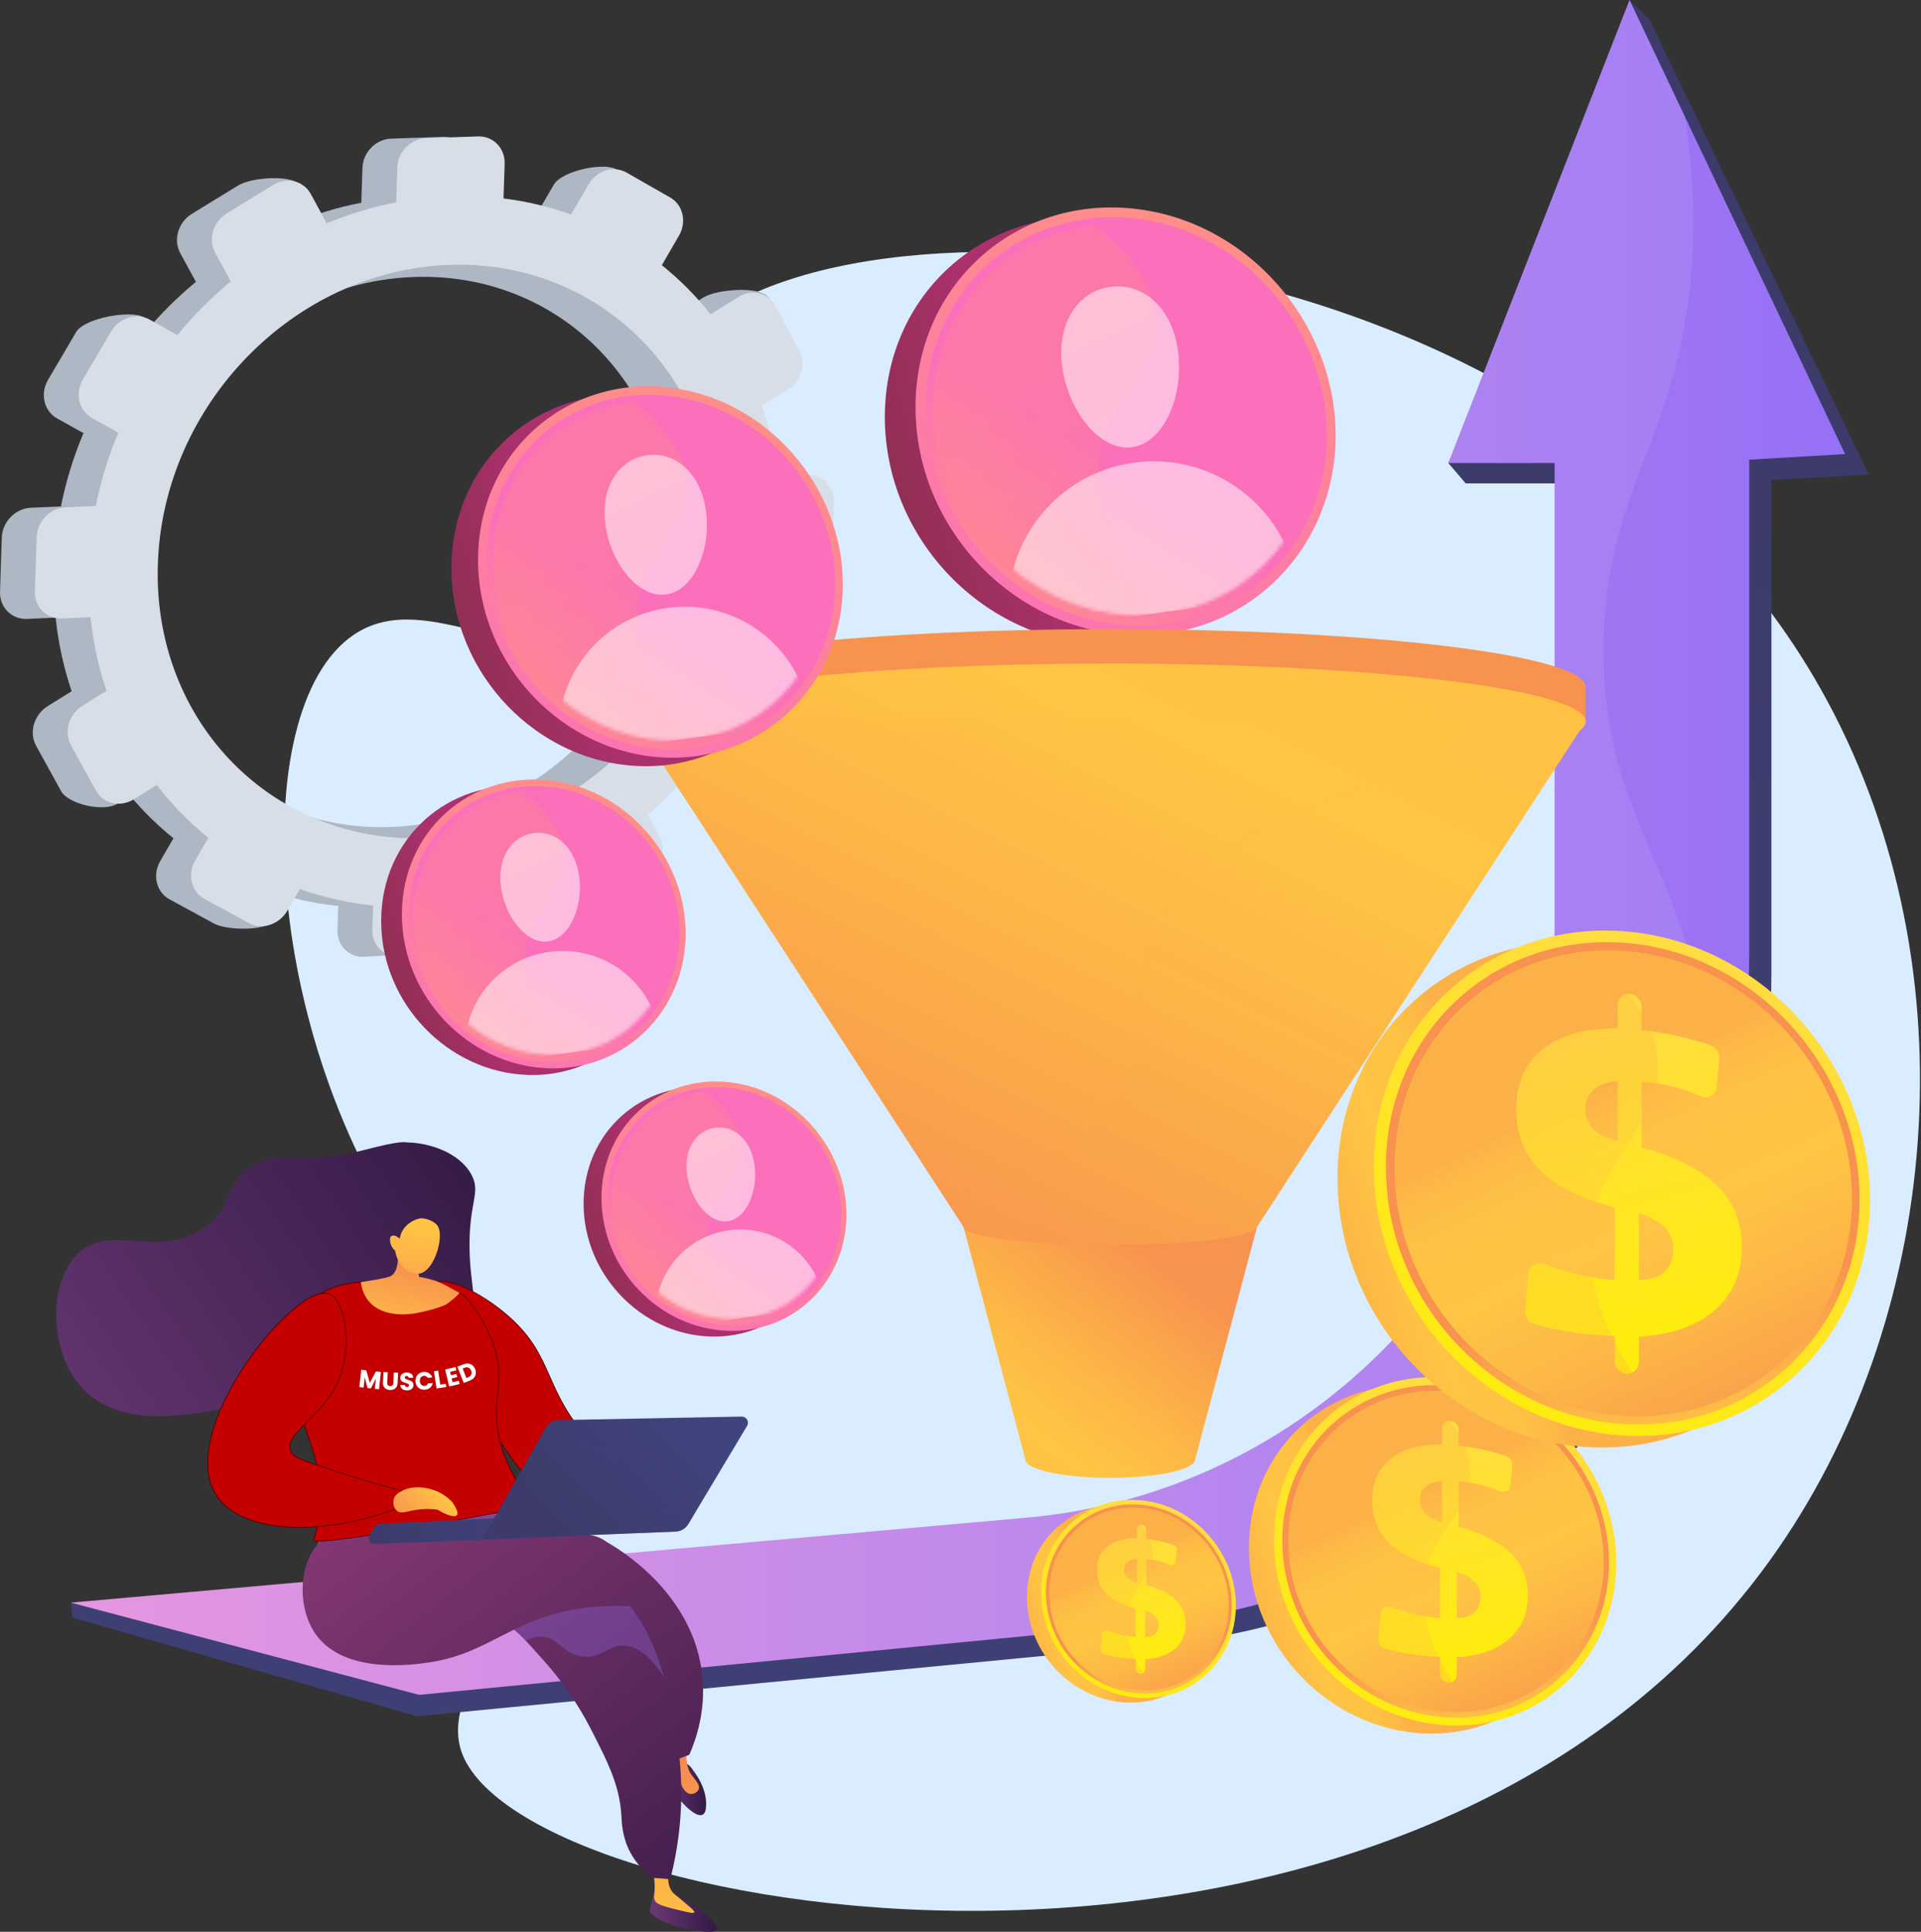 <svg width="547" height="550" viewBox="0 0 547 550" fill="none" xmlns="http://www.w3.org/2000/svg">
<rect x="0" y="0" width="547" height="550" fill="#333333" stroke="none"/>
<g clip-path="url(#clip0_2200_719)">
<path d="M192.896 100.103C177.253 122.908 195.595 159.879 172.383 177.029C149.787 193.724 122.029 166.359 100.734 180.73C69.144 202.048 74.913 299.597 121.099 360.206C134.989 378.433 146.595 385.525 151.735 406.139C162.772 450.403 123.981 476.733 131.363 498.626C147.984 547.918 403.605 589.281 506.171 441.14C554.073 371.951 561.241 272.043 518.441 196.162C441.103 59.046 227.998 48.935 192.896 100.103Z" fill="#DAECFF"/>
<path d="M0.508 153.068L0.005 168.431C-0.143 172.939 3.337 176.425 7.774 176.22L15.838 175.846C16.581 182.978 18.109 190.006 20.395 196.803L13.583 201.048C9.671 203.485 8.192 208.535 10.281 212.326L17.396 225.232C19.481 229.015 29.551 231.264 33.452 228.821L34.682 223.618C38.977 229.197 43.916 234.25 49.395 238.672L45.667 245.076C43.338 249.079 44.482 253.978 48.221 256.017L60.95 262.955C64.677 264.987 76.781 265.303 79.1 261.306L75.467 253.244C82.208 255.626 89.207 257.205 96.318 257.947L96.095 264.754C95.948 269.22 99.365 272.643 103.723 272.401L118.553 271.576C122.895 271.335 126.531 267.53 126.678 263.076L126.9 256.289C134.141 254.743 141.193 252.417 147.933 249.352L151.066 255.101C153.098 258.832 165.579 260.751 169.385 258.327L174.595 249.215C178.39 246.798 179.826 241.823 177.804 238.098L174.565 232.134C180.214 227.191 185.358 221.698 189.918 215.736L195.935 219.083C199.57 221.105 210.337 222.139 212.601 218.2L214.321 202.2C216.581 198.269 215.475 193.44 211.85 191.411L205.526 187.871C208.148 181.058 210.076 173.998 211.279 166.798L219.045 166.438C223.308 166.241 226.879 162.504 227.023 158.09L227.516 143.048C227.661 138.634 224.325 135.207 220.062 135.392L211.84 135.749C210.933 128.913 209.297 122.194 206.961 115.705L214.486 110.993C218.254 108.631 219.68 103.689 217.673 99.949L219.105 85.001C217.093 81.254 204.119 82.314 200.34 84.668L192.422 89.603C188.319 84.448 183.659 79.762 178.527 75.631L183.404 67.225C185.677 63.309 184.564 58.447 180.917 56.365L175.492 48.209C171.833 46.121 159.987 48.65 157.704 52.574L152.691 61.187C146.461 58.97 140.007 57.441 133.444 56.627L133.767 46.767C133.913 42.313 130.516 38.823 126.177 38.971L111.358 39.476C107.003 39.624 103.351 43.364 103.205 47.831L102.881 57.719C96.103 59.041 89.478 61.047 83.107 63.708L86.052 53.275C83.988 49.475 71.71 50.419 67.838 52.792L54.617 60.894C50.733 63.274 49.263 68.292 51.337 72.097L55.782 80.252C50.231 84.846 45.133 89.961 40.558 95.527L40.893 90.301C37.141 88.201 24.02 90.557 21.68 94.538L13.697 108.122C11.352 112.111 12.504 117.043 16.268 119.137L23.767 123.308C20.934 130.036 18.783 137.031 17.349 144.189L8.812 144.559C4.375 144.752 0.656 148.561 0.508 153.068ZM38.255 160.594C39.68 117.129 75.294 80.539 117.566 78.875C159.582 77.222 192.315 110.737 190.906 153.726C189.497 196.715 154.467 233.278 112.436 235.405C70.147 237.546 36.831 204.058 38.255 160.594Z" fill="#AEB7C4"/>
<path d="M10.438 152.938L9.934 168.301C9.786 172.808 13.266 176.295 17.703 176.089L25.768 175.716C26.51 182.848 28.038 189.876 30.324 196.672L23.513 200.917C19.601 203.355 18.122 208.405 20.211 212.195L27.326 225.101C29.411 228.885 34.266 229.968 38.167 227.524L44.612 223.487C48.907 229.066 53.845 234.119 59.324 238.541L55.597 244.945C53.267 248.949 54.412 253.848 58.151 255.887L70.879 262.825C74.607 264.856 79.508 263.262 81.826 259.266L85.397 253.113C92.138 255.496 99.136 257.075 106.248 257.817L106.024 264.624C105.878 269.09 109.295 272.513 113.653 272.271L128.482 271.446C132.825 271.204 136.461 267.399 136.607 262.945L136.83 256.159C144.07 254.613 151.123 252.287 157.862 249.221L160.995 254.971C163.028 258.701 167.763 259.758 171.569 257.334L184.525 249.085C188.32 246.668 189.756 241.693 187.733 237.968L184.494 232.003C190.144 227.061 195.287 221.567 199.848 215.605L205.864 218.952C209.5 220.974 214.28 219.419 216.543 215.481L224.251 202.069C226.51 198.138 225.404 193.309 221.78 191.281L215.456 187.741C218.078 180.928 220.005 173.867 221.209 166.667L228.974 166.308C233.237 166.11 236.808 162.373 236.953 157.96L237.446 142.917C237.591 138.504 234.255 135.076 229.992 135.261L221.77 135.618C220.862 128.782 219.227 122.063 216.89 115.575L224.416 110.862C228.184 108.501 229.61 103.559 227.602 99.819L220.752 87.06C218.741 83.314 214.049 82.183 210.27 84.538L202.351 89.473C198.248 84.318 193.588 79.632 188.457 75.5L193.334 67.095C195.607 63.178 194.494 58.316 190.846 56.234L178.394 49.123C174.735 47.035 169.917 48.52 167.633 52.444L162.621 61.057C156.39 58.84 149.936 57.311 143.374 56.497L143.697 46.636C143.843 42.182 140.446 38.693 136.106 38.84L121.287 39.345C116.932 39.494 113.281 43.234 113.134 47.7L112.81 57.589C106.033 58.91 99.408 60.916 93.037 63.577L88.513 55.247C86.45 51.447 81.64 50.289 77.767 52.661L64.547 60.764C60.662 63.144 59.193 68.161 61.267 71.966L65.712 80.122C60.161 84.715 55.063 89.83 50.488 95.396L42.642 91.004C38.889 88.904 33.949 90.426 31.61 94.408L23.626 107.991C21.282 111.98 22.434 116.912 26.198 119.007L33.697 123.178C30.863 129.905 28.713 136.901 27.278 144.058L18.741 144.429C14.304 144.621 10.585 148.431 10.438 152.938ZM44.947 160.609C46.432 115.3 83.556 77.158 127.622 75.424C171.421 73.7 205.542 108.638 204.073 153.45C202.605 198.262 166.089 236.376 122.274 238.594C78.192 240.826 43.462 205.917 44.947 160.609V160.609Z" fill="#D8DEE8"/>
<path d="M469.779 5.808L464.007 0L456.913 36.252L412.404 131.823L417.354 137.631L448.108 137.617V271.142C448.108 358.576 380.826 431.287 293.653 438.058L20.195 456.287L20.641 460.559L118.76 488.635L329.165 468.36C428.298 459.785 504.404 376.812 504.404 277.31V136.686L532.134 135.085L469.779 5.808Z" fill="url(#paint0_linear_2200_719)"/>
<path d="M464.007 0L412.404 131.823L442.676 131.81V265.334C442.676 352.769 376.449 425.48 290.644 432.251L20.195 456.287L119.332 482.542L325.599 462.552C423.177 453.978 498.089 371.005 498.089 271.502V130.878L525.384 129.278L464.007 0Z" fill="url(#paint1_linear_2200_719)"/>
<g style="mix-blend-mode:soft-light" opacity="0.3">
<g style="mix-blend-mode:soft-light" opacity="0.3">
<path d="M482.767 278.83C474.749 243.001 455.813 226.244 456.613 182.809C457.241 148.753 469.359 133.151 476.691 105.842C481.655 87.358 484.45 63.407 479.726 33.108L464.007 0L412.404 131.823L442.676 131.81V265.334C442.676 352.769 376.449 425.48 290.644 432.25L20.195 456.287L119.332 482.542L325.599 462.552C395.809 456.383 454.282 411.694 481.56 350.046C486.845 327.065 488.097 302.651 482.767 278.83Z" fill="#F4F7FA"/>
</g>
</g>
<path d="M133.604 372.871C136.271 371.141 133.841 366.109 133.697 355.301C133.521 342.057 137.038 339.589 134.213 334.393C130.758 328.039 122.062 325.409 116.3 325.285C115.029 325.258 114.732 324.564 104.085 327.321C84.905 332.289 80.103 326.964 71.513 332.283C63.215 337.422 66.849 343.051 58.79 349.078C45.727 358.847 31.991 348.285 22.655 356.457C13.825 364.187 13.622 383.88 22.91 394.628C33.439 406.811 52.426 403.151 65.151 400.735C67.829 400.227 81.353 397.387 95.433 386.994C101.713 382.352 107.284 376.824 111.974 370.58C112.772 369.682 114.019 368.593 115.664 368.418C117.638 368.207 119.225 369.415 119.99 369.944C124.004 372.724 130.983 374.57 133.604 372.871Z" fill="url(#paint2_linear_2200_719)"/>
<path d="M122.884 365.612C126.314 362.487 138.556 368.51 146.668 376.504C156.199 385.896 155.467 393.511 163.784 405.179C167.919 410.98 175.008 418.789 187.569 425.629C186.68 427.852 185.79 430.074 184.901 432.297C178.828 432.663 166.905 432.448 155.782 425.185C148.055 420.139 144.079 413.454 136.443 400.289C128.78 387.076 118.596 369.519 122.884 365.612Z" fill="#C40000"/>
<path d="M181.506 432.498C174.149 432.498 164.584 431.05 155.728 425.267C147.824 420.106 143.751 413.084 136.358 400.338C132.468 393.632 128.061 386.033 125.092 379.5C121.624 371.871 120.88 367.305 122.817 365.539C126.417 362.259 138.978 368.789 146.737 376.434C152.149 381.767 154.303 386.627 156.585 391.773C158.393 395.853 160.263 400.071 163.864 405.122C169.651 413.241 177.642 420.111 187.615 425.542L187.692 425.584L184.969 432.392L184.907 432.396C183.84 432.46 182.701 432.498 181.506 432.498ZM122.95 365.685C118.721 369.538 129.012 387.281 136.527 400.237C143.906 412.959 147.971 419.966 155.835 425.102C166.059 431.778 177.235 432.653 184.833 432.203L187.445 425.673C177.481 420.234 169.494 413.359 163.704 405.236C160.092 400.169 158.217 395.941 156.405 391.853C154.131 386.725 151.984 381.881 146.599 376.574C138.127 368.227 126.192 362.732 122.95 365.685Z" fill="#470000"/>
<path d="M200.2 544.247L190.644 538.505H186.331C186.331 538.505 184.862 543.974 185.029 544.247C186.95 547.395 195.897 549.791 201.48 549.989C202.406 550.022 203.7 550.027 204.034 549.355C204.6 548.217 202.072 545.83 200.2 544.247Z" fill="url(#paint3_linear_2200_719)"/>
<path d="M190.474 532.239C189.86 535.794 190.637 537.647 191.474 538.685C192.064 539.416 192.587 539.624 196.086 542.648C197.243 543.648 197.832 544.184 197.698 544.464C197.545 544.785 196.524 544.611 194.319 544.081C189.514 542.926 187.1 542.324 186.51 541.168C185.977 540.121 186.448 539.649 186.417 536.796C186.399 535.324 186.163 533.862 185.715 532.46C187.301 532.386 188.888 532.312 190.474 532.239Z" fill="url(#paint4_linear_2200_719)"/>
<path d="M197.383 504.067C197.383 504.067 201.7 509.219 200.998 514.866C200.295 520.513 192.734 512.257 191.68 509.467C190.626 506.676 189.395 502.701 189.395 502.701C189.395 502.701 194.697 499.402 197.383 504.067Z" fill="url(#paint5_linear_2200_719)"/>
<path d="M195.738 496.007C195.738 496.007 194.567 502.008 196.801 505.176C197.913 506.754 199.414 508.092 198.973 509.376C198.677 510.237 197.554 510.855 196.603 510.757C194.782 510.57 193.772 507.778 193.06 505.809C192.008 502.9 191.422 496.676 191.422 496.676L195.738 496.007Z" fill="url(#paint6_linear_2200_719)"/>
<path d="M192.297 501.066C193.625 500.582 194.953 500.099 196.281 499.615C198.352 494.884 200.88 487.113 200.036 477.668C197.864 453.378 175.399 440.507 172.903 439.129C166.782 442.2 160.582 446.533 160.358 451.994C160.076 458.85 169.416 462.475 178.196 472.5C183.466 478.518 189.097 487.484 192.297 501.066Z" fill="url(#paint7_linear_2200_719)"/>
<path d="M190.863 535.017C195.25 517.88 194.129 503.896 192.864 495.84C190.951 483.664 187.06 458.896 170.524 449.66C166.913 447.643 161.751 445.837 155.459 440.23C151.253 436.461 147.672 432.047 144.85 427.154C122.735 420.667 102.337 423.296 93.336 435.156C92.296 436.527 89.692 439.499 89.188 443.883C88.052 453.773 97.769 465.679 108.673 468.166C122.532 471.326 130.571 457.096 142.85 461.83C146.284 463.155 149.196 466.436 155.02 473C160.186 478.804 164.604 485.233 168.169 492.137C172.86 501.318 176.418 508.095 176.937 516.877C177.058 518.923 177.13 523.057 179.527 527.515C181.055 530.303 183.166 532.729 185.715 534.629C187.431 534.759 189.147 534.888 190.863 535.017Z" fill="url(#paint8_linear_2200_719)"/>
<path style="mix-blend-mode:multiply" opacity="0.3" d="M89.188 443.883C89.692 439.499 92.296 436.527 93.336 435.156C102.337 423.296 122.735 420.667 144.85 427.154C147.672 432.047 151.253 436.461 155.459 440.23C161.751 445.837 166.913 447.643 170.524 449.66C180.622 455.3 185.999 466.73 189.096 477.549C184.502 470.426 180.569 468.533 177.526 468.499C173.17 468.45 171.224 472.175 166.023 471.666C160.464 471.123 159.193 466.526 154.686 465.998C153.338 465.84 151.678 466.048 149.685 467.11C147.025 464.324 145.042 462.676 142.85 461.83C130.571 457.096 122.532 471.326 108.673 468.166C97.769 465.679 88.052 453.773 89.188 443.883Z" fill="url(#paint9_linear_2200_719)"/>
<path d="M179.408 457.325C175.738 457.13 172.058 457.214 168.4 457.575C146.334 459.755 140.251 470.67 122.014 473.334C117.7 473.964 98.491 476.769 90.171 465.665C84.199 457.693 85.102 443.956 91.635 438.553C94.4 436.266 97.138 436.33 114.845 436.49C121.514 436.55 128.182 436.572 134.851 436.657C163.078 437.017 168.476 435.062 173.612 439.731C176.008 441.908 179.512 446.587 179.408 457.325Z" fill="url(#paint10_linear_2200_719)"/>
<path d="M119.817 366.758C119.817 366.758 86.878 357.151 83.461 381.266C80.186 404.379 96.964 414.985 89.33 438.396C88.445 441.11 152.032 428.679 152.032 428.679C143.544 418.09 141.571 409.354 141.368 403.28C141.146 396.62 143.065 393.593 141.368 385.721C141.368 385.721 139.475 376.938 132.643 369.395C131.662 368.312 130.493 367.185 119.817 366.758Z" fill="#C40000"/>
<path d="M90.841 438.867C89.953 438.867 89.435 438.783 89.287 438.616C89.257 438.583 89.236 438.542 89.227 438.498C89.218 438.454 89.221 438.408 89.236 438.366C93.363 425.708 90.376 416.919 87.214 407.615C84.582 399.87 81.86 391.86 83.363 381.252C84.18 375.484 86.766 371.159 91.047 368.396C94.131 366.405 99.838 364.185 109.506 364.912C112.994 365.175 116.451 365.76 119.832 366.66C130.692 367.095 131.767 368.282 132.715 369.329C139.487 376.805 141.445 385.612 141.464 385.7C142.52 390.598 142.182 393.614 141.824 396.808C141.607 398.748 141.382 400.753 141.466 403.276C141.745 411.63 145.326 420.156 152.108 428.618L152.21 428.745L152.05 428.776C151.898 428.806 136.654 431.782 121.386 434.473C104.804 437.395 94.569 438.866 90.841 438.867ZM105.821 364.986C100.84 364.986 95.414 365.811 91.153 368.561C86.922 371.292 84.367 375.571 83.558 381.28C82.061 391.842 84.775 399.828 87.4 407.552C90.574 416.888 93.571 425.706 89.423 438.427C89.418 438.437 89.417 438.448 89.419 438.458C89.421 438.469 89.426 438.478 89.434 438.486C89.84 438.944 94.525 439.007 121.352 434.279C135.778 431.737 150.184 428.939 151.853 428.614C145.11 420.16 141.549 411.638 141.27 403.283C141.185 400.746 141.411 398.733 141.629 396.786C141.985 393.609 142.321 390.607 141.272 385.742C141.253 385.654 139.304 376.896 132.57 369.461C131.647 368.442 130.601 367.287 119.812 366.856L119.789 366.852C115.229 365.65 110.536 365.023 105.821 364.986H105.821Z" fill="#470000"/>
<path d="M112.661 352.306C112.963 353.715 114.499 361.28 111.404 363.227C110.733 363.649 109.444 363.89 106.865 364.373C105.177 364.69 103.761 364.884 102.762 365.003C102.906 366.272 103.333 368.336 104.797 370.215C108.901 375.479 117.129 374.117 118.303 373.903C122.441 373.15 126.514 371.871 127.498 371.089C128.995 369.899 130.173 369.006 130.869 368.099C129.268 367.325 126.034 365.284 123.864 364.616C122.377 364.159 120.865 363.788 119.335 363.506C119.108 362.044 118.88 360.583 118.652 359.122C116.655 356.85 114.658 354.578 112.661 352.306Z" fill="url(#paint11_linear_2200_719)"/>
<path d="M112.515 356.076C112.515 356.076 113.074 361.619 118.463 362.596C123.288 363.471 126.92 351.811 124.451 348.795C123.627 347.789 121.594 346.832 119.831 346.883C118.591 346.919 114.404 348.514 113.819 352.704C112.985 351.825 111.946 351.573 111.434 351.941C110.784 352.407 111.132 353.764 111.211 354.072C111.425 354.86 111.881 355.56 112.515 356.076V356.076Z" fill="url(#paint12_linear_2200_719)"/>
<path d="M158.743 431.387L108.329 433.84C107.987 433.857 107.654 433.956 107.359 434.129C107.064 434.302 106.816 434.545 106.635 434.835L105.24 437.074C105.083 437.327 104.997 437.617 104.992 437.914C104.988 438.212 105.064 438.505 105.213 438.762C105.363 439.019 105.579 439.231 105.84 439.374C106.1 439.518 106.395 439.587 106.692 439.576L160.093 437.542L158.743 431.387Z" fill="url(#paint13_linear_2200_719)"/>
<path d="M211.177 403.313L159.093 404.322C158.336 404.337 157.595 404.548 156.944 404.936C156.293 405.323 155.754 405.873 155.38 406.531L137.344 438.264L192.35 436.072C193.094 436.043 193.818 435.828 194.457 435.449C195.097 435.069 195.632 434.536 196.014 433.898L212.724 405.981C212.886 405.711 212.972 405.403 212.974 405.088C212.977 404.773 212.894 404.464 212.737 404.191C212.579 403.919 212.351 403.694 212.077 403.539C211.802 403.385 211.492 403.307 211.177 403.313Z" fill="url(#paint14_linear_2200_719)"/>
<path style="mix-blend-mode:multiply" opacity="0.3" d="M155.379 406.532C155.754 405.873 156.293 405.323 156.944 404.935C157.595 404.548 158.336 404.337 159.093 404.322L160.235 404.3C160.405 405.981 160.921 407.519 161.95 408.761C165.161 412.637 170.497 410.246 174.474 414.349C178.843 418.855 174.807 424.22 178.713 428.414C182.824 432.829 189.472 429.234 197.114 432.059L196.014 433.898C195.632 434.536 195.097 435.069 194.457 435.449C193.818 435.828 193.094 436.043 192.35 436.072L137.344 438.264L155.379 406.532Z" fill="url(#paint15_linear_2200_719)"/>
<path d="M112.437 429.702C113.093 427.97 113.749 426.237 114.405 424.504C107.153 422.515 97.123 419.578 86.835 415.902C85.224 415.326 83.31 414.613 82.683 412.917C80.924 408.161 92.107 403.233 96.455 392.848C100.475 383.244 98.262 369.915 93.596 368.34C83.886 365.064 49.452 407.926 61.75 425.994C68.702 436.208 90.135 437.834 112.437 429.702Z" fill="#C40000"/>
<path d="M85.341 434.97C83.972 434.97 82.635 434.922 81.33 434.826C72.035 434.138 65.053 431.022 61.669 426.049C58.474 421.355 58.189 414.494 60.845 406.208C63.08 399.238 67.338 391.411 72.835 384.17C80.997 373.418 89.547 366.87 93.627 368.247C94.865 368.665 95.98 369.906 96.852 371.836C98.993 376.572 99.612 385.56 96.546 392.886C94.406 397.995 90.594 401.813 87.531 404.88C84.385 408.03 81.9 410.518 82.775 412.883C83.399 414.569 85.404 415.286 86.868 415.809C95.187 418.781 104.46 421.675 114.432 424.409L114.536 424.438L112.513 429.779L112.471 429.795C103.2 433.175 93.724 434.97 85.341 434.97ZM92.462 368.265C88.162 368.265 80.297 374.666 72.992 384.289C67.508 391.513 63.261 399.318 61.033 406.268C58.395 414.494 58.672 421.296 61.832 425.939C65.181 430.86 72.111 433.947 81.344 434.63C90.603 435.316 101.615 433.538 112.361 429.625L114.275 424.57C104.339 421.843 95.096 418.958 86.802 415.994C85.301 415.458 83.246 414.723 82.591 412.951C81.672 410.468 84.196 407.941 87.391 404.741C90.442 401.686 94.24 397.884 96.364 392.81C99.41 385.535 98.796 376.615 96.673 371.917C95.824 370.038 94.749 368.833 93.565 368.433C93.209 368.318 92.837 368.261 92.462 368.265V368.265Z" fill="#470000"/>
<path d="M114.406 424.504C118.959 422.085 124.409 424.564 124.76 424.73C126.227 425.427 127.557 426.381 128.687 427.546C128.854 427.773 130.829 430.51 130.109 431.387C129.532 432.089 127.299 431.507 124.615 429.837C123.022 429.613 121.409 429.573 119.808 429.72C116.123 430.059 114.435 431.224 113.097 430.219C112.118 429.483 111.784 427.928 112.136 426.772C112.515 425.529 113.635 424.913 114.406 424.504Z" fill="url(#paint16_linear_2200_719)"/>
<path d="M371.589 126.786C371.589 159.153 346.281 184.614 313.933 183.62C280.269 182.587 251.957 153.513 251.957 118.721C251.957 83.929 280.269 58.673 313.933 62.178C346.281 65.546 371.589 94.42 371.589 126.786Z" fill="url(#paint17_linear_2200_719)"/>
<path d="M380.328 123.995C380.328 156.362 355.019 181.823 322.672 180.83C289.008 179.796 260.695 150.722 260.695 115.93C260.695 81.138 289.008 55.882 322.672 59.387C355.019 62.756 380.328 91.629 380.328 123.995Z" fill="url(#paint18_linear_2200_719)"/>
<path d="M377.79 123.824C377.79 154.765 353.575 179.064 322.673 178.063C290.573 177.024 263.621 149.278 263.621 116.127C263.621 82.977 290.573 58.865 322.673 62.153C353.575 65.319 377.79 92.883 377.79 123.824Z" fill="url(#paint19_linear_2200_719)"/>
<path style="mix-blend-mode:multiply" opacity="0.3" d="M313.028 131.029C314.829 113.243 331.174 105.714 329.041 89.354C327.727 79.271 320.084 70.773 311.559 64.138C285.699 66.85 265.703 88.262 265.703 116.268C265.703 148.249 291.687 175.048 322.673 176.088C325.614 176.186 328.559 176.042 331.477 175.658C319.171 163.413 311.481 146.309 313.028 131.029Z" fill="url(#paint20_linear_2200_719)"/>
<mask id="mask0_2200_719" style="mask-type:alpha" maskUnits="userSpaceOnUse" x="266" y="64" width="110" height="112">
<path opacity="0.53" d="M375.113 123.644C375.113 153.098 352.046 176.201 322.645 175.214C292.142 174.19 266.562 147.809 266.562 116.326C266.562 84.843 292.142 61.91 322.645 64.999C352.046 67.976 375.113 94.19 375.113 123.644Z" fill="white"/>
</mask>
<g mask="url(#mask0_2200_719)">
<path d="M322.364 127.328C331.469 126.096 337.157 112.591 335.45 99.98C333.743 87.37 325.288 80.43 316.183 81.662C307.078 82.894 300.772 91.833 302.479 104.443C304.186 117.054 313.259 128.561 322.364 127.328Z" fill="white"/>
<path d="M322.957 131.714C300.311 134.78 284.438 155.623 287.504 178.268L287.764 180.191L369.771 169.09L369.511 167.167C366.445 144.522 345.602 128.649 322.957 131.714Z" fill="white"/>
</g>
<path d="M316.144 420.772C329.495 420.772 340.318 418.419 340.318 415.515C340.318 412.612 329.495 410.259 316.144 410.259C302.792 410.259 291.969 412.612 291.969 415.515C291.969 418.419 302.792 420.772 316.144 420.772Z" fill="url(#paint21_linear_2200_719)"/>
<path d="M357.932 349.32L340.319 415.515H291.969L274.355 349.32H357.932Z" fill="url(#paint22_linear_2200_719)"/>
<path d="M316.142 212.135C390.901 212.135 451.506 204.746 451.506 195.631C451.506 186.517 390.901 179.127 316.142 179.127C241.382 179.127 180.777 186.517 180.777 195.631C180.777 204.746 241.382 212.135 316.142 212.135Z" fill="url(#paint23_linear_2200_719)"/>
<path d="M180.779 206.278L451.508 206.278V195.631L180.779 195.631V206.278Z" fill="url(#paint24_linear_2200_719)"/>
<path d="M316.142 221.935C390.901 221.935 451.506 214.546 451.506 205.431C451.506 196.316 390.901 188.927 316.142 188.927C241.382 188.927 180.777 196.316 180.777 205.431C180.777 214.546 241.382 221.935 316.142 221.935Z" fill="url(#paint25_linear_2200_719)"/>
<path d="M316.144 354.415C339.223 354.415 357.932 352.134 357.932 349.32C357.932 346.506 339.223 344.225 316.144 344.225C293.065 344.225 274.355 346.506 274.355 349.32C274.355 352.134 293.065 354.415 316.144 354.415Z" fill="url(#paint26_linear_2200_719)"/>
<path d="M451.506 205.431L357.93 349.32H274.353L180.777 205.431H451.506Z" fill="url(#paint27_linear_2200_719)"/>
<g style="mix-blend-mode:multiply" opacity="0.3">
<path style="mix-blend-mode:multiply" opacity="0.3" d="M318.507 312.327C331.403 293.057 318.285 280.857 331.844 259.532C354.569 223.79 410.246 228.448 417.134 203.287C417.8 200.853 418.064 197.937 417.391 194.476C438.616 197.39 451.508 201.227 451.508 205.431C451.508 206.325 450.922 207.203 449.799 208.058L357.932 349.32C357.932 352.134 339.223 354.415 316.144 354.415C293.064 354.415 274.355 352.134 274.355 349.32L269.078 341.206C290.106 335.975 308.594 327.139 318.507 312.327Z" fill="url(#paint28_linear_2200_719)"/>
</g>
<path d="M232.406 168.782C232.406 196.882 210.433 218.987 182.35 218.125C153.123 217.227 128.543 191.986 128.543 161.78C128.543 131.574 153.123 109.647 182.35 112.691C210.433 115.615 232.406 140.682 232.406 168.782Z" fill="url(#paint29_linear_2200_719)"/>
<path d="M239.992 166.359C239.992 194.459 218.019 216.564 189.936 215.702C160.709 214.804 136.129 189.563 136.129 159.357C136.129 129.151 160.709 107.224 189.936 110.267C218.019 113.192 239.992 138.259 239.992 166.359Z" fill="url(#paint30_linear_2200_719)"/>
<path d="M237.788 166.211C237.788 193.073 216.764 214.169 189.936 213.3C162.067 212.398 138.668 188.309 138.668 159.528C138.668 130.748 162.067 109.814 189.936 112.669C216.764 115.418 237.788 139.348 237.788 166.211Z" fill="url(#paint31_linear_2200_719)"/>
<path style="mix-blend-mode:multiply" opacity="0.3" d="M181.563 172.465C183.127 157.024 197.318 150.488 195.466 136.284C194.324 127.53 187.689 120.152 180.287 114.392C157.837 116.747 140.477 135.336 140.477 159.65C140.477 187.416 163.036 210.682 189.937 211.585C192.491 211.67 195.047 211.545 197.58 211.212C186.897 200.581 180.22 185.731 181.563 172.465Z" fill="url(#paint32_linear_2200_719)"/>
<mask id="mask1_2200_719" style="mask-type:alpha" maskUnits="userSpaceOnUse" x="141" y="114" width="95" height="97">
<path opacity="0.53" d="M235.465 166.053C235.465 191.625 215.439 211.683 189.913 210.826C163.43 209.937 141.223 187.033 141.223 159.7C141.223 132.367 163.43 112.458 189.913 115.139C215.439 117.724 235.465 140.482 235.465 166.053Z" fill="white"/>
</mask>
<g mask="url(#mask1_2200_719)">
<path d="M189.667 169.253C197.572 168.183 202.51 156.458 201.028 145.51C199.546 134.562 192.205 128.536 184.3 129.606C176.396 130.676 170.921 138.436 172.403 149.385C173.885 160.333 181.762 170.323 189.667 169.253Z" fill="white"/>
<path d="M190.183 173.061C180.741 174.339 172.194 179.315 166.422 186.895C160.65 194.475 158.125 204.037 159.403 213.478L159.629 215.148L230.826 205.51L230.6 203.841C229.967 199.166 228.42 194.661 226.046 190.584C223.672 186.508 220.519 182.938 216.766 180.08C213.013 177.222 208.733 175.131 204.172 173.927C199.611 172.722 194.857 172.428 190.183 173.061V173.061Z" fill="white"/>
</g>
<path d="M189.327 267.671C189.327 289.529 172.235 306.724 150.39 306.053C127.656 305.355 108.535 285.72 108.535 262.224C108.535 238.728 127.656 221.672 150.39 224.039C172.235 226.314 189.327 245.813 189.327 267.671Z" fill="url(#paint33_linear_2200_719)"/>
<path d="M195.233 265.786C195.233 287.644 178.141 304.839 156.296 304.168C133.562 303.47 114.441 283.836 114.441 260.339C114.441 236.843 133.562 219.787 156.296 222.154C178.141 224.429 195.233 243.928 195.233 265.786Z" fill="url(#paint34_linear_2200_719)"/>
<path d="M193.516 265.671C193.516 286.566 177.163 302.976 156.294 302.3C134.615 301.598 116.414 282.86 116.414 260.473C116.414 238.085 134.615 221.801 156.294 224.022C177.163 226.16 193.516 244.775 193.516 265.671Z" fill="url(#paint35_linear_2200_719)"/>
<path style="mix-blend-mode:multiply" opacity="0.3" d="M149.78 270.536C150.997 258.525 162.035 253.44 160.595 242.392C159.707 235.582 154.546 229.843 148.788 225.363C131.324 227.194 117.82 241.654 117.82 260.567C117.82 282.166 135.368 300.263 156.294 300.966C158.28 301.032 160.269 300.935 162.239 300.676C153.929 292.406 148.736 280.855 149.78 270.536Z" fill="url(#paint36_linear_2200_719)"/>
<mask id="mask2_2200_719" style="mask-type:alpha" maskUnits="userSpaceOnUse" x="118" y="225" width="74" height="76">
<path opacity="0.53" d="M191.71 265.549C191.71 285.44 176.133 301.042 156.277 300.376C135.677 299.684 118.402 281.868 118.402 260.607C118.402 239.345 135.677 223.858 156.277 225.944C176.133 227.955 191.71 245.657 191.71 265.549Z" fill="white"/>
</mask>
<g mask="url(#mask2_2200_719)">
<path d="M156.087 268.037C162.236 267.205 166.077 258.084 164.924 249.568C163.771 241.052 158.061 236.365 151.912 237.197C145.763 238.029 141.505 244.066 142.657 252.582C143.81 261.098 149.938 268.87 156.087 268.037Z" fill="white"/>
<path d="M156.488 270.999C149.144 271.994 142.496 275.864 138.006 281.76C133.516 287.656 131.552 295.095 132.546 302.439L132.721 303.737L188.103 296.241L187.927 294.942C187.435 291.305 186.232 287.802 184.385 284.63C182.539 281.459 180.086 278.683 177.166 276.459C174.247 274.236 170.918 272.61 167.37 271.673C163.822 270.736 160.125 270.507 156.488 270.999Z" fill="white"/>
</g>
<path d="M235.933 347.391C235.933 366.263 221.177 381.109 202.316 380.53C182.688 379.927 166.18 362.975 166.18 342.689C166.18 322.403 182.688 307.677 202.316 309.721C221.177 311.685 235.933 328.52 235.933 347.391Z" fill="url(#paint37_linear_2200_719)"/>
<path d="M241.027 345.764C241.027 364.636 226.27 379.482 207.41 378.902C187.782 378.3 171.273 361.348 171.273 341.062C171.273 320.776 187.782 306.05 207.41 308.093C226.27 310.057 241.027 326.893 241.027 345.764Z" fill="url(#paint38_linear_2200_719)"/>
<path d="M239.549 345.664C239.549 363.705 225.429 377.873 207.412 377.29C188.695 376.684 172.98 360.506 172.98 341.177C172.98 321.848 188.695 307.789 207.412 309.706C225.429 311.552 239.549 327.624 239.549 345.664Z" fill="url(#paint39_linear_2200_719)"/>
<path style="mix-blend-mode:multiply" opacity="0.3" d="M201.789 349.865C202.839 339.495 212.369 335.105 211.126 325.566C210.359 319.687 205.903 314.732 200.932 310.864C185.854 312.445 174.195 324.929 174.195 341.259C174.195 359.906 189.346 375.531 207.413 376.138C209.128 376.195 210.844 376.111 212.546 375.887C205.371 368.747 200.887 358.774 201.789 349.865Z" fill="url(#paint40_linear_2200_719)"/>
<mask id="mask3_2200_719" style="mask-type:alpha" maskUnits="userSpaceOnUse" x="174" y="311" width="64" height="65">
<path opacity="0.53" d="M237.988 345.559C237.988 362.733 224.538 376.203 207.395 375.628C189.61 375.031 174.695 359.649 174.695 341.292C174.695 322.935 189.61 309.565 207.395 311.365C224.538 313.101 237.988 328.385 237.988 345.559Z" fill="white"/>
</mask>
<g mask="url(#mask3_2200_719)">
<path d="M207.23 347.708C212.539 346.989 215.856 339.115 214.86 331.762C213.865 324.409 208.935 320.363 203.626 321.081C198.317 321.8 194.64 327.012 195.636 334.364C196.631 341.717 201.922 348.426 207.23 347.708Z" fill="white"/>
<path d="M207.577 350.265C201.236 351.123 195.496 354.465 191.62 359.556C187.743 364.646 186.047 371.068 186.906 377.409L187.057 378.53L234.873 372.058L234.721 370.937C234.296 367.797 233.257 364.772 231.663 362.034C230.069 359.296 227.951 356.899 225.43 354.979C222.91 353.06 220.036 351.655 216.972 350.847C213.909 350.038 210.717 349.84 207.577 350.265V350.265Z" fill="white"/>
</g>
<path d="M347.855 458.407C347.855 473.404 336.128 485.202 321.139 484.742C305.541 484.263 292.422 470.791 292.422 454.67C292.422 438.549 305.541 426.846 321.139 428.47C336.128 430.031 347.855 443.409 347.855 458.407Z" fill="url(#paint41_linear_2200_719)"/>
<path d="M351.906 457.114C351.906 472.111 340.179 483.909 325.19 483.449C309.592 482.97 296.473 469.498 296.473 453.377C296.473 437.255 309.592 425.552 325.19 427.177C340.179 428.737 351.906 442.116 351.906 457.114Z" fill="url(#paint42_linear_2200_719)"/>
<path d="M350.73 457.034C350.73 471.371 339.509 482.63 325.191 482.167C310.317 481.685 297.828 468.829 297.828 453.468C297.828 438.107 310.317 426.934 325.191 428.458C339.509 429.925 350.73 442.697 350.73 457.034Z" fill="url(#paint43_linear_2200_719)"/>
<path d="M349.887 456.978C349.887 470.842 339.03 481.716 325.191 481.251C310.833 480.769 298.793 468.352 298.793 453.533C298.793 438.714 310.833 427.92 325.191 429.374C339.03 430.775 349.887 443.114 349.887 456.978Z" fill="url(#paint44_linear_2200_719)"/>
<path d="M325.051 434.09C325.415 434.133 325.751 434.307 325.997 434.58C326.242 434.852 326.379 435.205 326.384 435.571V438.124C327.872 438.291 329.35 438.547 330.808 438.891C331.897 439.147 332.978 439.452 334.052 439.805C334.368 439.91 334.64 440.118 334.825 440.396C335.009 440.673 335.095 441.005 335.069 441.337L334.756 444.538C334.741 444.732 334.68 444.921 334.576 445.086C334.473 445.252 334.331 445.389 334.162 445.487C333.993 445.585 333.803 445.641 333.608 445.649C333.413 445.657 333.219 445.617 333.043 445.533C332.335 445.217 331.608 444.947 330.866 444.722C329.528 444.322 328.152 444.065 326.76 443.955L326.384 443.924V451.234C330.225 452.309 333.047 453.755 334.87 455.574C336.685 457.384 337.591 459.642 337.589 462.348C337.589 465.276 336.587 467.624 334.582 469.39C332.565 471.168 329.73 472.166 326.078 472.384V475.202C326.08 475.376 326.048 475.549 325.981 475.711C325.915 475.872 325.816 476.018 325.691 476.14C325.566 476.262 325.418 476.357 325.255 476.419C325.092 476.482 324.918 476.51 324.744 476.503L324.72 476.502C324.359 476.483 324.019 476.325 323.77 476.062C323.521 475.8 323.382 475.452 323.382 475.09V472.311L322.788 472.284C321.137 472.213 319.491 472.038 317.861 471.758C316.713 471.56 315.576 471.298 314.456 470.975C314.131 470.884 313.847 470.684 313.652 470.407C313.458 470.131 313.364 469.796 313.388 469.458L313.757 465.344C313.776 465.138 313.843 464.94 313.954 464.766C314.064 464.592 314.214 464.446 314.392 464.341C314.569 464.236 314.77 464.175 314.975 464.163C315.181 464.151 315.387 464.187 315.576 464.27C316.554 464.657 317.554 464.985 318.571 465.253C320.138 465.667 321.741 465.935 323.358 466.053L323.382 457.921C319.694 457.009 316.94 455.658 315.12 453.867C313.297 452.069 312.385 449.769 312.383 446.968C312.383 444.072 313.372 441.838 315.35 440.267C317.315 438.706 320.109 437.93 323.714 437.932V435.322C323.709 435.15 323.741 434.979 323.808 434.82C323.875 434.661 323.976 434.518 324.102 434.402C324.229 434.285 324.379 434.197 324.543 434.143C324.707 434.089 324.88 434.071 325.051 434.09V434.09ZM323.714 443.848C322.574 443.931 321.686 444.244 321.05 444.788C320.735 445.057 320.485 445.395 320.319 445.775C320.154 446.155 320.076 446.568 320.093 446.982C320.083 447.387 320.156 447.789 320.308 448.165C320.461 448.54 320.688 448.88 320.978 449.163C321.566 449.746 322.478 450.211 323.714 450.559V443.848ZM326.078 458.573V466.03C327.316 466.033 328.267 465.737 328.93 465.144C329.592 464.551 329.923 463.715 329.922 462.633C329.952 461.725 329.62 460.843 329 460.179C328.384 459.528 327.41 458.992 326.078 458.573V458.573Z" fill="url(#paint45_linear_2200_719)"/>
<path style="mix-blend-mode:multiply" opacity="0.3" d="M320.722 460.373C321.556 452.131 329.13 448.643 328.142 441.062C327.532 436.39 323.991 432.452 320.041 429.378C308.058 430.635 298.793 440.556 298.793 453.533C298.793 468.352 310.833 480.769 325.191 481.251C326.554 481.297 327.918 481.23 329.27 481.052C323.568 475.378 320.005 467.453 320.722 460.373Z" fill="url(#paint46_linear_2200_719)"/>
<path d="M453.112 447.252C453.112 473.625 432.49 494.371 406.133 493.562C378.702 492.719 355.633 469.029 355.633 440.68C355.633 412.331 378.702 391.751 406.133 394.608C432.49 397.352 453.112 420.879 453.112 447.252Z" fill="url(#paint47_linear_2200_719)"/>
<path d="M460.233 444.978C460.233 471.351 439.611 492.097 413.254 491.287C385.824 490.445 362.754 466.755 362.754 438.406C362.754 410.056 385.824 389.477 413.254 392.333C439.611 395.078 460.233 418.605 460.233 444.978Z" fill="url(#paint48_linear_2200_719)"/>
<path d="M458.165 444.838C458.165 470.05 438.433 489.849 413.254 489.034C387.098 488.187 365.137 465.578 365.137 438.567C365.137 411.555 387.098 391.908 413.254 394.587C438.433 397.167 458.165 419.627 458.165 444.838Z" fill="url(#paint49_linear_2200_719)"/>
<path d="M456.681 444.738C456.681 469.118 437.589 488.241 413.252 487.424C388.004 486.576 366.832 464.74 366.832 438.681C366.832 412.622 388.004 393.64 413.252 396.197C437.589 398.661 456.681 420.358 456.681 444.738Z" fill="url(#paint50_linear_2200_719)"/>
<path d="M413.004 404.491C413.644 404.567 414.235 404.872 414.666 405.352C415.097 405.831 415.339 406.451 415.347 407.095V411.584C417.965 411.878 420.563 412.329 423.127 412.934C425.041 413.384 426.943 413.919 428.832 414.54C429.388 414.725 429.866 415.091 430.19 415.579C430.514 416.067 430.666 416.65 430.62 417.234L430.069 422.863C430.044 423.205 429.936 423.536 429.754 423.827C429.572 424.118 429.322 424.36 429.025 424.533C428.728 424.705 428.394 424.803 428.051 424.817C427.708 424.831 427.367 424.761 427.057 424.613C425.812 424.058 424.534 423.582 423.229 423.187C420.877 422.484 418.457 422.031 416.009 421.838L415.347 421.784V434.639C422.103 436.529 427.064 439.072 430.27 442.27C433.461 445.453 435.055 449.423 435.051 454.182C435.051 459.332 433.289 463.459 429.764 466.565C426.216 469.692 421.231 471.447 414.809 471.831V476.785C414.814 477.092 414.756 477.397 414.639 477.681C414.523 477.964 414.349 478.221 414.13 478.436C413.91 478.65 413.649 478.817 413.363 478.927C413.076 479.037 412.77 479.087 412.464 479.075L412.422 479.073C411.787 479.038 411.189 478.761 410.751 478.299C410.313 477.837 410.069 477.225 410.069 476.589V471.701L409.025 471.654C406.12 471.53 403.226 471.222 400.36 470.731C398.341 470.381 396.342 469.921 394.373 469.354C393.801 469.193 393.301 468.84 392.959 468.354C392.617 467.868 392.453 467.279 392.495 466.686L393.143 459.45C393.284 457.886 394.855 456.976 396.342 457.563C398.062 458.242 399.82 458.819 401.608 459.291C404.365 460.019 407.183 460.49 410.027 460.698L410.069 446.398C403.584 444.794 398.741 442.417 395.539 439.269C392.335 436.106 390.73 432.062 390.727 427.137C390.727 422.044 392.466 418.116 395.944 415.354C399.4 412.608 404.314 411.243 410.653 411.246V406.657C410.644 406.354 410.701 406.053 410.818 405.774C410.936 405.495 411.112 405.244 411.335 405.039C411.558 404.834 411.822 404.678 412.11 404.584C412.398 404.489 412.703 404.458 413.004 404.491V404.491ZM410.653 421.651C408.648 421.797 407.087 422.347 405.967 423.303C404.847 424.26 404.286 425.546 404.286 427.161C404.267 427.873 404.396 428.581 404.664 429.241C404.931 429.901 405.332 430.498 405.841 430.996C406.876 432.021 408.48 432.839 410.653 433.451V421.651ZM414.809 447.544V460.657C416.987 460.662 418.659 460.142 419.824 459.098C420.988 458.057 421.57 456.586 421.57 454.684C421.57 452.95 421.029 451.512 419.948 450.368C418.864 449.223 417.151 448.282 414.809 447.544V447.544Z" fill="url(#paint51_linear_2200_719)"/>
<path style="mix-blend-mode:multiply" opacity="0.3" d="M405.394 450.708C406.861 436.216 420.18 430.081 418.442 416.751C417.37 408.535 411.143 401.611 404.196 396.204C383.125 398.414 366.832 415.861 366.832 438.681C366.832 464.74 388.005 486.576 413.252 487.424C415.649 487.503 418.048 487.386 420.426 487.073C410.399 477.096 404.133 463.159 405.394 450.708Z" fill="url(#paint52_linear_2200_719)"/>
<path d="M522.186 344.953C522.186 383.189 492.287 413.268 454.073 412.095C414.303 410.874 380.855 376.527 380.855 335.425C380.855 294.322 414.303 264.485 454.073 268.627C492.287 272.606 522.186 306.716 522.186 344.953Z" fill="url(#paint53_linear_2200_719)"/>
<path d="M532.51 341.656C532.51 379.893 502.611 409.972 464.397 408.798C424.627 407.577 391.18 373.23 391.18 332.128C391.18 291.026 424.627 261.189 464.397 265.33C502.611 269.309 532.51 303.419 532.51 341.656Z" fill="url(#paint54_linear_2200_719)"/>
<path d="M529.509 341.453C529.509 378.006 500.901 406.712 464.396 405.53C426.473 404.302 394.633 371.523 394.633 332.36C394.633 293.198 426.473 264.712 464.396 268.597C500.901 272.337 529.509 304.9 529.509 341.453Z" fill="url(#paint55_linear_2200_719)"/>
<path d="M527.362 341.309C527.362 376.656 499.68 404.381 464.396 403.196C427.791 401.967 397.094 370.308 397.094 332.527C397.094 294.745 427.791 267.225 464.396 270.931C499.68 274.504 527.362 305.962 527.362 341.309Z" fill="url(#paint56_linear_2200_719)"/>
<path d="M464.037 282.957C464.965 283.066 465.822 283.509 466.447 284.204C467.072 284.899 467.423 285.798 467.435 286.732V293.24C471.23 293.667 474.996 294.32 478.714 295.197C481.49 295.849 484.247 296.626 486.986 297.526C487.792 297.795 488.485 298.325 488.955 299.033C489.425 299.74 489.644 300.585 489.578 301.432L488.779 309.593C488.742 310.089 488.586 310.569 488.322 310.991C488.058 311.413 487.695 311.764 487.265 312.014C486.835 312.264 486.35 312.406 485.853 312.426C485.355 312.446 484.861 312.345 484.412 312.131C482.607 311.326 480.753 310.635 478.862 310.063C475.452 309.043 471.943 308.387 468.394 308.107L467.435 308.028V326.666C477.229 329.407 484.422 333.093 489.071 337.73C493.697 342.345 496.008 348.101 496.002 355C496.002 362.467 493.447 368.452 488.337 372.955C483.193 377.488 475.965 380.033 466.654 380.589V387.772C466.661 388.217 466.578 388.659 466.408 389.07C466.239 389.482 465.988 389.854 465.669 390.165C465.351 390.475 464.972 390.718 464.557 390.877C464.142 391.037 463.698 391.109 463.254 391.091L463.193 391.089C462.272 391.038 461.405 390.637 460.771 389.967C460.136 389.297 459.782 388.41 459.781 387.487V380.401L458.268 380.333C454.056 380.153 449.861 379.706 445.706 378.994C442.778 378.487 439.88 377.82 437.025 376.997C436.195 376.765 435.471 376.253 434.975 375.549C434.479 374.844 434.241 373.989 434.302 373.13L435.243 362.639C435.446 360.371 437.724 359.052 439.88 359.902C442.374 360.887 444.923 361.724 447.515 362.409C451.512 363.464 455.598 364.147 459.721 364.448L459.781 343.715C450.379 341.389 443.358 337.944 438.716 333.379C434.07 328.793 431.744 322.93 431.738 315.79C431.738 308.405 434.26 302.711 439.303 298.705C444.314 294.725 451.438 292.745 460.628 292.75V286.097C460.628 284.183 462.156 282.778 464.037 282.957ZM460.628 307.835C457.722 308.047 455.458 308.845 453.835 310.23C452.21 311.618 451.398 313.483 451.397 315.825C451.397 318.043 452.149 319.896 453.652 321.385C455.152 322.871 457.478 324.057 460.628 324.944V307.835ZM466.654 345.377V364.389C469.812 364.395 472.236 363.642 473.926 362.129C475.613 360.619 476.457 358.486 476.456 355.729C476.456 353.215 475.672 351.129 474.104 349.472C472.533 347.811 470.05 346.446 466.654 345.377Z" fill="url(#paint57_linear_2200_719)"/>
<path style="mix-blend-mode:multiply" opacity="0.3" d="M453.002 349.965C455.129 328.953 474.44 320.058 471.92 300.731C470.366 288.819 461.338 278.78 451.266 270.942C420.717 274.146 397.094 299.441 397.094 332.526C397.094 370.308 427.791 401.967 464.396 403.196C467.871 403.312 471.35 403.142 474.797 402.688C460.259 388.222 451.174 368.016 453.002 349.965Z" fill="url(#paint58_linear_2200_719)"/>
<path d="M108.465 390.6L107.928 395.542L106.725 395.411L107.046 392.448L105.619 395.291L104.648 395.186L103.858 392.095L103.536 395.065L102.332 394.935L102.868 389.993L104.29 390.147L105.306 393.719L107.05 390.447L108.465 390.6Z" fill="white"/>
<path d="M110.412 390.7L110.263 393.67C110.234 393.918 110.3 394.167 110.448 394.367C110.528 394.455 110.625 394.525 110.734 394.572C110.843 394.619 110.961 394.642 111.08 394.64C111.198 394.654 111.319 394.642 111.433 394.607C111.547 394.571 111.653 394.511 111.742 394.432C111.913 394.249 112.007 394.007 112.003 393.757L112.151 390.787L113.361 390.848L113.212 393.811C113.205 394.205 113.088 394.59 112.873 394.921C112.677 395.212 112.401 395.439 112.078 395.576C111.738 395.718 111.37 395.78 111.002 395.756C110.639 395.744 110.283 395.648 109.964 395.474C109.663 395.306 109.421 395.052 109.267 394.744C109.095 394.389 109.022 393.995 109.054 393.603L109.202 390.64L110.412 390.7Z" fill="white"/>
<path d="M114.952 395.699C114.678 395.593 114.438 395.413 114.26 395.178C114.083 394.936 113.986 394.644 113.984 394.343L115.273 394.339C115.281 394.498 115.35 394.649 115.466 394.759C115.584 394.859 115.736 394.91 115.891 394.903C116.043 394.911 116.193 394.866 116.316 394.777C116.367 394.736 116.407 394.684 116.434 394.624C116.461 394.564 116.473 394.499 116.47 394.433C116.472 394.377 116.461 394.32 116.44 394.268C116.418 394.216 116.386 394.168 116.345 394.129C116.256 394.045 116.153 393.979 116.04 393.932C115.872 393.864 115.7 393.806 115.526 393.757C115.256 393.679 114.993 393.58 114.739 393.463C114.531 393.361 114.351 393.211 114.213 393.026C114.058 392.805 113.979 392.539 113.991 392.269C113.981 392.061 114.021 391.853 114.108 391.664C114.194 391.474 114.325 391.308 114.49 391.18C114.868 390.903 115.329 390.762 115.798 390.782C116.271 390.758 116.738 390.894 117.124 391.17C117.29 391.3 117.425 391.465 117.519 391.654C117.613 391.843 117.663 392.051 117.666 392.262L116.356 392.267C116.354 392.195 116.338 392.124 116.307 392.059C116.276 391.994 116.232 391.936 116.177 391.889C116.059 391.794 115.911 391.746 115.759 391.752C115.631 391.747 115.505 391.789 115.406 391.87C115.36 391.913 115.324 391.966 115.301 392.024C115.278 392.082 115.268 392.145 115.272 392.207C115.272 392.285 115.293 392.361 115.333 392.427C115.373 392.493 115.431 392.547 115.5 392.582C115.726 392.702 115.964 392.798 116.209 392.869C116.477 392.955 116.739 393.059 116.993 393.178C117.198 393.28 117.376 393.427 117.515 393.608C117.669 393.819 117.748 394.076 117.737 394.337C117.741 394.609 117.667 394.877 117.524 395.109C117.372 395.349 117.156 395.541 116.9 395.664C116.597 395.808 116.265 395.88 115.93 395.873C115.596 395.879 115.264 395.821 114.952 395.699Z" fill="white"/>
<path d="M118.536 391.996C118.714 391.604 118.999 391.271 119.358 391.035C119.737 390.789 120.173 390.646 120.624 390.621C121.164 390.568 121.707 390.694 122.169 390.979C122.612 391.262 122.941 391.69 123.1 392.19L121.773 392.285C121.669 392.095 121.511 391.941 121.319 391.842C121.123 391.746 120.906 391.705 120.689 391.724C120.518 391.73 120.352 391.774 120.2 391.853C120.049 391.931 119.916 392.042 119.813 392.177C119.61 392.493 119.514 392.866 119.541 393.24C119.568 393.615 119.715 393.97 119.961 394.254C120.083 394.373 120.23 394.464 120.391 394.52C120.552 394.576 120.724 394.596 120.893 394.578C121.111 394.566 121.32 394.494 121.5 394.371C121.676 394.246 121.811 394.07 121.886 393.867L123.214 393.772C123.128 394.289 122.862 394.76 122.464 395.1C122.047 395.447 121.528 395.647 120.986 395.671C120.536 395.711 120.084 395.632 119.674 395.442C119.285 395.26 118.956 394.973 118.724 394.612C118.486 394.223 118.345 393.782 118.312 393.327C118.279 392.871 118.356 392.415 118.536 391.996V391.996Z" fill="white"/>
<path d="M125.367 394.218L126.936 393.982L127.075 394.906L124.309 395.322L123.57 390.406L124.768 390.226L125.367 394.218Z" fill="white"/>
<path d="M128.155 390.58L128.385 391.559L129.964 391.187L130.178 392.097L128.6 392.469L128.85 393.53L130.635 393.11L130.857 394.054L127.893 394.752L126.754 389.914L129.718 389.216L129.94 390.16L128.155 390.58Z" fill="white"/>
<path d="M133.371 388.232C133.798 388.278 134.203 388.447 134.536 388.717C134.878 389.013 135.143 389.388 135.306 389.81C135.47 390.232 135.529 390.687 135.476 391.136C135.414 391.563 135.229 391.962 134.943 392.285C134.625 392.639 134.225 392.909 133.779 393.072L132.043 393.747L130.242 389.114L131.978 388.439C132.418 388.256 132.897 388.185 133.371 388.232V388.232ZM134.187 391.386C134.26 391.206 134.295 391.013 134.29 390.819C134.285 390.625 134.24 390.434 134.159 390.258C134.106 390.069 134.012 389.894 133.883 389.745C133.755 389.597 133.595 389.479 133.415 389.4C133.235 389.321 133.04 389.283 132.844 389.288C132.648 389.293 132.455 389.342 132.28 389.431L131.745 389.638L132.792 392.331L133.326 392.124C133.512 392.064 133.683 391.968 133.831 391.842C133.979 391.715 134.1 391.56 134.187 391.386V391.386Z" fill="white"/>
</g>
<defs>
<linearGradient id="paint0_linear_2200_719" x1="344.727" y1="754.991" x2="255.002" y2="154.762" gradientUnits="userSpaceOnUse">
<stop stop-color="#40447E"/>
<stop offset="0.996" stop-color="#3C3B6B"/>
</linearGradient>
<linearGradient id="paint1_linear_2200_719" x1="20.195" y1="241.271" x2="525.384" y2="241.271" gradientUnits="userSpaceOnUse">
<stop offset="0.004" stop-color="#E38DDD"/>
<stop offset="1" stop-color="#9571F6"/>
</linearGradient>
<linearGradient id="paint2_linear_2200_719" x1="141.395" y1="321.632" x2="-0.422" y2="417.96" gradientUnits="userSpaceOnUse">
<stop stop-color="#311944"/>
<stop offset="1" stop-color="#6B3976"/>
</linearGradient>
<linearGradient id="paint3_linear_2200_719" x1="204.115" y1="544.252" x2="185.016" y2="544.252" gradientUnits="userSpaceOnUse">
<stop stop-color="#311944"/>
<stop offset="1" stop-color="#6B3976"/>
</linearGradient>
<linearGradient id="paint4_linear_2200_719" x1="195.107" y1="551.779" x2="166.612" y2="466.295" gradientUnits="userSpaceOnUse">
<stop stop-color="#FFC444"/>
<stop offset="0.996" stop-color="#F36F56"/>
</linearGradient>
<linearGradient id="paint5_linear_2200_719" x1="201.075" y1="509.183" x2="189.395" y2="509.183" gradientUnits="userSpaceOnUse">
<stop stop-color="#311944"/>
<stop offset="1" stop-color="#6B3976"/>
</linearGradient>
<linearGradient id="paint6_linear_2200_719" x1="207.847" y1="541.256" x2="188.774" y2="484.037" gradientUnits="userSpaceOnUse">
<stop stop-color="#FFC444"/>
<stop offset="0.996" stop-color="#F36F56"/>
</linearGradient>
<linearGradient id="paint7_linear_2200_719" x1="245.631" y1="547.77" x2="126.587" y2="393.929" gradientUnits="userSpaceOnUse">
<stop stop-color="#311944"/>
<stop offset="1" stop-color="#893976"/>
</linearGradient>
<linearGradient id="paint8_linear_2200_719" x1="221.047" y1="566.79" x2="102.003" y2="412.95" gradientUnits="userSpaceOnUse">
<stop stop-color="#311944"/>
<stop offset="1" stop-color="#893976"/>
</linearGradient>
<linearGradient id="paint9_linear_2200_719" x1="164.25" y1="542.328" x2="144.022" y2="478.31" gradientUnits="userSpaceOnUse">
<stop offset="0.004" stop-color="#E38DDD"/>
<stop offset="1" stop-color="#9571F6"/>
</linearGradient>
<linearGradient id="paint10_linear_2200_719" x1="220.588" y1="567.148" x2="101.544" y2="413.307" gradientUnits="userSpaceOnUse">
<stop stop-color="#311944"/>
<stop offset="1" stop-color="#893976"/>
</linearGradient>
<linearGradient id="paint11_linear_2200_719" x1="113.177" y1="382.947" x2="121.491" y2="345.216" gradientUnits="userSpaceOnUse">
<stop stop-color="#FFC444"/>
<stop offset="0.996" stop-color="#F36F56"/>
</linearGradient>
<linearGradient id="paint12_linear_2200_719" x1="118.812" y1="349.329" x2="109.284" y2="398.404" gradientUnits="userSpaceOnUse">
<stop stop-color="#FFC444"/>
<stop offset="0.996" stop-color="#F36F56"/>
</linearGradient>
<linearGradient id="paint13_linear_2200_719" x1="160.093" y1="435.482" x2="104.989" y2="435.482" gradientUnits="userSpaceOnUse">
<stop stop-color="#40447E"/>
<stop offset="0.996" stop-color="#3C3B6B"/>
</linearGradient>
<linearGradient id="paint14_linear_2200_719" x1="195.33" y1="400.723" x2="159.203" y2="436.561" gradientUnits="userSpaceOnUse">
<stop stop-color="#40447E"/>
<stop offset="0.996" stop-color="#3C3B6B"/>
</linearGradient>
<linearGradient id="paint15_linear_2200_719" x1="195.33" y1="400.723" x2="159.203" y2="436.561" gradientUnits="userSpaceOnUse">
<stop stop-color="#40447E"/>
<stop offset="0.996" stop-color="#3C3B6B"/>
</linearGradient>
<linearGradient id="paint16_linear_2200_719" x1="125.585" y1="424.616" x2="107.267" y2="441.878" gradientUnits="userSpaceOnUse">
<stop stop-color="#FFC444"/>
<stop offset="0.996" stop-color="#F36F56"/>
</linearGradient>
<linearGradient id="paint17_linear_2200_719" x1="291.271" y1="129.318" x2="221.502" y2="151.709" gradientUnits="userSpaceOnUse">
<stop stop-color="#AB316D"/>
<stop offset="1" stop-color="#792D3D"/>
</linearGradient>
<linearGradient id="paint18_linear_2200_719" x1="347.707" y1="59.87" x2="285.422" y2="197.283" gradientUnits="userSpaceOnUse">
<stop stop-color="#FF9085"/>
<stop offset="1" stop-color="#FB6FBB"/>
</linearGradient>
<linearGradient id="paint19_linear_2200_719" x1="281.882" y1="181.555" x2="314.333" y2="130.015" gradientUnits="userSpaceOnUse">
<stop stop-color="#FF9085"/>
<stop offset="1" stop-color="#FB6FBB"/>
</linearGradient>
<linearGradient id="paint20_linear_2200_719" x1="296.2" y1="105.498" x2="345.627" y2="210.424" gradientUnits="userSpaceOnUse">
<stop stop-color="#FF9085"/>
<stop offset="1" stop-color="#FB6FBB"/>
</linearGradient>
<linearGradient id="paint21_linear_2200_719" x1="292.286" y1="447.325" x2="357.57" y2="360.28" gradientUnits="userSpaceOnUse">
<stop stop-color="#FCB148"/>
<stop offset="0.052" stop-color="#FDBA46"/>
<stop offset="0.142" stop-color="#FFC244"/>
<stop offset="0.318" stop-color="#FFC444"/>
<stop offset="0.485" stop-color="#FDB946"/>
<stop offset="0.775" stop-color="#F99C4D"/>
<stop offset="0.866" stop-color="#F8924F"/>
<stop offset="1" stop-color="#F8924F"/>
</linearGradient>
<linearGradient id="paint22_linear_2200_719" x1="270.763" y1="431.183" x2="336.047" y2="344.138" gradientUnits="userSpaceOnUse">
<stop stop-color="#FCB148"/>
<stop offset="0.052" stop-color="#FDBA46"/>
<stop offset="0.142" stop-color="#FFC244"/>
<stop offset="0.318" stop-color="#FFC444"/>
<stop offset="0.485" stop-color="#FDB946"/>
<stop offset="0.775" stop-color="#F99C4D"/>
<stop offset="0.866" stop-color="#F8924F"/>
<stop offset="1" stop-color="#F8924F"/>
</linearGradient>
<linearGradient id="paint23_linear_2200_719" x1="315.237" y1="327.775" x2="315.577" y2="278.056" gradientUnits="userSpaceOnUse">
<stop stop-color="#FCB148"/>
<stop offset="0.052" stop-color="#FDBA46"/>
<stop offset="0.142" stop-color="#FFC244"/>
<stop offset="0.318" stop-color="#FFC444"/>
<stop offset="0.485" stop-color="#FDB946"/>
<stop offset="0.775" stop-color="#F99C4D"/>
<stop offset="0.866" stop-color="#F8924F"/>
<stop offset="1" stop-color="#F8924F"/>
</linearGradient>
<linearGradient id="paint24_linear_2200_719" x1="315.275" y1="327.774" x2="315.615" y2="278.055" gradientUnits="userSpaceOnUse">
<stop stop-color="#FCB148"/>
<stop offset="0.052" stop-color="#FDBA46"/>
<stop offset="0.142" stop-color="#FFC244"/>
<stop offset="0.318" stop-color="#FFC444"/>
<stop offset="0.485" stop-color="#FDB946"/>
<stop offset="0.775" stop-color="#F99C4D"/>
<stop offset="0.866" stop-color="#F8924F"/>
<stop offset="1" stop-color="#F8924F"/>
</linearGradient>
<linearGradient id="paint25_linear_2200_719" x1="364.434" y1="109.445" x2="209.455" y2="417.479" gradientUnits="userSpaceOnUse">
<stop stop-color="#FCB148"/>
<stop offset="0.052" stop-color="#FDBA46"/>
<stop offset="0.142" stop-color="#FFC244"/>
<stop offset="0.318" stop-color="#FFC444"/>
<stop offset="0.485" stop-color="#FDB946"/>
<stop offset="0.775" stop-color="#F99C4D"/>
<stop offset="0.866" stop-color="#F8924F"/>
<stop offset="1" stop-color="#F8924F"/>
</linearGradient>
<linearGradient id="paint26_linear_2200_719" x1="432.542" y1="117.97" x2="277.562" y2="426.004" gradientUnits="userSpaceOnUse">
<stop stop-color="#FCB148"/>
<stop offset="0.052" stop-color="#FDBA46"/>
<stop offset="0.142" stop-color="#FFC244"/>
<stop offset="0.318" stop-color="#FFC444"/>
<stop offset="0.485" stop-color="#FDB946"/>
<stop offset="0.775" stop-color="#F99C4D"/>
<stop offset="0.866" stop-color="#F8924F"/>
<stop offset="1" stop-color="#F8924F"/>
</linearGradient>
<linearGradient id="paint27_linear_2200_719" x1="362.711" y1="112.871" x2="222.591" y2="391.37" gradientUnits="userSpaceOnUse">
<stop stop-color="#FCB148"/>
<stop offset="0.052" stop-color="#FDBA46"/>
<stop offset="0.142" stop-color="#FFC244"/>
<stop offset="0.318" stop-color="#FFC444"/>
<stop offset="0.485" stop-color="#FDB946"/>
<stop offset="0.775" stop-color="#F99C4D"/>
<stop offset="0.866" stop-color="#F8924F"/>
<stop offset="1" stop-color="#F8924F"/>
</linearGradient>
<linearGradient id="paint28_linear_2200_719" x1="426.316" y1="142.349" x2="284.632" y2="423.957" gradientUnits="userSpaceOnUse">
<stop stop-color="#FCB148"/>
<stop offset="0.052" stop-color="#FDBA46"/>
<stop offset="0.142" stop-color="#FFC244"/>
<stop offset="0.318" stop-color="#FFC444"/>
<stop offset="0.485" stop-color="#FDB946"/>
<stop offset="0.775" stop-color="#F99C4D"/>
<stop offset="0.866" stop-color="#F8924F"/>
<stop offset="1" stop-color="#F8924F"/>
</linearGradient>
<linearGradient id="paint29_linear_2200_719" x1="162.675" y1="170.98" x2="102.103" y2="190.419" gradientUnits="userSpaceOnUse">
<stop stop-color="#AB316D"/>
<stop offset="1" stop-color="#792D3D"/>
</linearGradient>
<linearGradient id="paint30_linear_2200_719" x1="211.671" y1="110.687" x2="157.596" y2="229.986" gradientUnits="userSpaceOnUse">
<stop stop-color="#FF9085"/>
<stop offset="1" stop-color="#FB6FBB"/>
</linearGradient>
<linearGradient id="paint31_linear_2200_719" x1="154.522" y1="216.331" x2="182.696" y2="171.585" gradientUnits="userSpaceOnUse">
<stop stop-color="#FF9085"/>
<stop offset="1" stop-color="#FB6FBB"/>
</linearGradient>
<linearGradient id="paint32_linear_2200_719" x1="166.953" y1="150.3" x2="209.866" y2="241.395" gradientUnits="userSpaceOnUse">
<stop stop-color="#FF9085"/>
<stop offset="1" stop-color="#FB6FBB"/>
</linearGradient>
<linearGradient id="paint33_linear_2200_719" x1="135.085" y1="269.381" x2="87.968" y2="284.502" gradientUnits="userSpaceOnUse">
<stop stop-color="#AB316D"/>
<stop offset="1" stop-color="#792D3D"/>
</linearGradient>
<linearGradient id="paint34_linear_2200_719" x1="173.203" y1="222.48" x2="131.14" y2="315.279" gradientUnits="userSpaceOnUse">
<stop stop-color="#FF9085"/>
<stop offset="1" stop-color="#FB6FBB"/>
</linearGradient>
<linearGradient id="paint35_linear_2200_719" x1="128.747" y1="304.658" x2="150.662" y2="269.852" gradientUnits="userSpaceOnUse">
<stop stop-color="#FF9085"/>
<stop offset="1" stop-color="#FB6FBB"/>
</linearGradient>
<linearGradient id="paint36_linear_2200_719" x1="138.416" y1="253.295" x2="171.796" y2="324.155" gradientUnits="userSpaceOnUse">
<stop stop-color="#FF9085"/>
<stop offset="1" stop-color="#FB6FBB"/>
</linearGradient>
<linearGradient id="paint37_linear_2200_719" x1="189.102" y1="348.868" x2="148.423" y2="361.923" gradientUnits="userSpaceOnUse">
<stop stop-color="#AB316D"/>
<stop offset="1" stop-color="#792D3D"/>
</linearGradient>
<linearGradient id="paint38_linear_2200_719" x1="222.007" y1="308.375" x2="185.691" y2="388.496" gradientUnits="userSpaceOnUse">
<stop stop-color="#FF9085"/>
<stop offset="1" stop-color="#FB6FBB"/>
</linearGradient>
<linearGradient id="paint39_linear_2200_719" x1="183.628" y1="379.325" x2="202.549" y2="349.274" gradientUnits="userSpaceOnUse">
<stop stop-color="#FF9085"/>
<stop offset="1" stop-color="#FB6FBB"/>
</linearGradient>
<linearGradient id="paint40_linear_2200_719" x1="191.977" y1="334.979" x2="220.797" y2="396.158" gradientUnits="userSpaceOnUse">
<stop stop-color="#FF9085"/>
<stop offset="1" stop-color="#FB6FBB"/>
</linearGradient>
<linearGradient id="paint41_linear_2200_719" x1="310.638" y1="459.58" x2="278.31" y2="469.955" gradientUnits="userSpaceOnUse">
<stop stop-color="#FCB148"/>
<stop offset="0.052" stop-color="#FDBA46"/>
<stop offset="0.142" stop-color="#FFC244"/>
<stop offset="0.318" stop-color="#FFC444"/>
<stop offset="0.485" stop-color="#FDB946"/>
<stop offset="0.775" stop-color="#F99C4D"/>
<stop offset="0.866" stop-color="#F8924F"/>
<stop offset="1" stop-color="#F8924F"/>
</linearGradient>
<linearGradient id="paint42_linear_2200_719" x1="336.791" y1="427.4" x2="307.93" y2="491.072" gradientUnits="userSpaceOnUse">
<stop stop-color="#FFDB44"/>
<stop offset="1" stop-color="#FEEF06"/>
</linearGradient>
<linearGradient id="paint43_linear_2200_719" x1="331.482" y1="494.631" x2="325.914" y2="464.209" gradientUnits="userSpaceOnUse">
<stop stop-color="#FCB148"/>
<stop offset="0.052" stop-color="#FDBA46"/>
<stop offset="0.142" stop-color="#FFC244"/>
<stop offset="0.318" stop-color="#FFC444"/>
<stop offset="0.485" stop-color="#FDB946"/>
<stop offset="0.775" stop-color="#F99C4D"/>
<stop offset="0.866" stop-color="#F8924F"/>
<stop offset="1" stop-color="#F8924F"/>
</linearGradient>
<linearGradient id="paint44_linear_2200_719" x1="319.675" y1="445.39" x2="342.625" y2="494.107" gradientUnits="userSpaceOnUse">
<stop stop-color="#FCB148"/>
<stop offset="0.052" stop-color="#FDBA46"/>
<stop offset="0.142" stop-color="#FFC244"/>
<stop offset="0.318" stop-color="#FFC444"/>
<stop offset="0.485" stop-color="#FDB946"/>
<stop offset="0.775" stop-color="#F99C4D"/>
<stop offset="0.866" stop-color="#F8924F"/>
<stop offset="1" stop-color="#F8924F"/>
</linearGradient>
<linearGradient id="paint45_linear_2200_719" x1="318.763" y1="434.907" x2="330.303" y2="478.156" gradientUnits="userSpaceOnUse">
<stop stop-color="#FFDB44"/>
<stop offset="1" stop-color="#FEEF06"/>
</linearGradient>
<linearGradient id="paint46_linear_2200_719" x1="312.924" y1="448.543" x2="335.827" y2="497.162" gradientUnits="userSpaceOnUse">
<stop stop-color="#FCB148"/>
<stop offset="0.052" stop-color="#FDBA46"/>
<stop offset="0.142" stop-color="#FFC244"/>
<stop offset="0.318" stop-color="#FFC444"/>
<stop offset="0.485" stop-color="#FDB946"/>
<stop offset="0.775" stop-color="#F99C4D"/>
<stop offset="0.866" stop-color="#F8924F"/>
<stop offset="1" stop-color="#F8924F"/>
</linearGradient>
<linearGradient id="paint47_linear_2200_719" x1="387.667" y1="449.315" x2="330.818" y2="467.559" gradientUnits="userSpaceOnUse">
<stop stop-color="#FCB148"/>
<stop offset="0.052" stop-color="#FDBA46"/>
<stop offset="0.142" stop-color="#FFC244"/>
<stop offset="0.318" stop-color="#FFC444"/>
<stop offset="0.485" stop-color="#FDB946"/>
<stop offset="0.775" stop-color="#F99C4D"/>
<stop offset="0.866" stop-color="#F8924F"/>
<stop offset="1" stop-color="#F8924F"/>
</linearGradient>
<linearGradient id="paint48_linear_2200_719" x1="433.653" y1="392.727" x2="382.902" y2="504.694" gradientUnits="userSpaceOnUse">
<stop stop-color="#FFDB44"/>
<stop offset="1" stop-color="#FEEF06"/>
</linearGradient>
<linearGradient id="paint49_linear_2200_719" x1="424.318" y1="510.952" x2="414.525" y2="457.455" gradientUnits="userSpaceOnUse">
<stop stop-color="#FCB148"/>
<stop offset="0.052" stop-color="#FDBA46"/>
<stop offset="0.142" stop-color="#FFC244"/>
<stop offset="0.318" stop-color="#FFC444"/>
<stop offset="0.485" stop-color="#FDB946"/>
<stop offset="0.775" stop-color="#F99C4D"/>
<stop offset="0.866" stop-color="#F8924F"/>
<stop offset="1" stop-color="#F8924F"/>
</linearGradient>
<linearGradient id="paint50_linear_2200_719" x1="403.554" y1="424.362" x2="443.91" y2="510.031" gradientUnits="userSpaceOnUse">
<stop stop-color="#FCB148"/>
<stop offset="0.052" stop-color="#FDBA46"/>
<stop offset="0.142" stop-color="#FFC244"/>
<stop offset="0.318" stop-color="#FFC444"/>
<stop offset="0.485" stop-color="#FDB946"/>
<stop offset="0.775" stop-color="#F99C4D"/>
<stop offset="0.866" stop-color="#F8924F"/>
<stop offset="1" stop-color="#F8924F"/>
</linearGradient>
<linearGradient id="paint51_linear_2200_719" x1="401.947" y1="405.927" x2="422.239" y2="481.98" gradientUnits="userSpaceOnUse">
<stop stop-color="#FFDB44"/>
<stop offset="1" stop-color="#FEEF06"/>
</linearGradient>
<linearGradient id="paint52_linear_2200_719" x1="391.681" y1="429.906" x2="431.956" y2="515.402" gradientUnits="userSpaceOnUse">
<stop stop-color="#FCB148"/>
<stop offset="0.052" stop-color="#FDBA46"/>
<stop offset="0.142" stop-color="#FFC244"/>
<stop offset="0.318" stop-color="#FFC444"/>
<stop offset="0.485" stop-color="#FDB946"/>
<stop offset="0.775" stop-color="#F99C4D"/>
<stop offset="0.866" stop-color="#F8924F"/>
<stop offset="1" stop-color="#F8924F"/>
</linearGradient>
<linearGradient id="paint53_linear_2200_719" x1="427.3" y1="347.943" x2="344.877" y2="374.395" gradientUnits="userSpaceOnUse">
<stop stop-color="#FCB148"/>
<stop offset="0.052" stop-color="#FDBA46"/>
<stop offset="0.142" stop-color="#FFC244"/>
<stop offset="0.318" stop-color="#FFC444"/>
<stop offset="0.485" stop-color="#FDB946"/>
<stop offset="0.775" stop-color="#F99C4D"/>
<stop offset="0.866" stop-color="#F8924F"/>
<stop offset="1" stop-color="#F8924F"/>
</linearGradient>
<linearGradient id="paint54_linear_2200_719" x1="493.973" y1="265.9" x2="420.391" y2="428.235" gradientUnits="userSpaceOnUse">
<stop stop-color="#FFDB44"/>
<stop offset="1" stop-color="#FEEF06"/>
</linearGradient>
<linearGradient id="paint55_linear_2200_719" x1="480.436" y1="437.308" x2="466.238" y2="359.746" gradientUnits="userSpaceOnUse">
<stop stop-color="#FCB148"/>
<stop offset="0.052" stop-color="#FDBA46"/>
<stop offset="0.142" stop-color="#FFC244"/>
<stop offset="0.318" stop-color="#FFC444"/>
<stop offset="0.485" stop-color="#FDB946"/>
<stop offset="0.775" stop-color="#F99C4D"/>
<stop offset="0.866" stop-color="#F8924F"/>
<stop offset="1" stop-color="#F8924F"/>
</linearGradient>
<linearGradient id="paint56_linear_2200_719" x1="450.335" y1="311.766" x2="508.846" y2="435.973" gradientUnits="userSpaceOnUse">
<stop stop-color="#FCB148"/>
<stop offset="0.052" stop-color="#FDBA46"/>
<stop offset="0.142" stop-color="#FFC244"/>
<stop offset="0.318" stop-color="#FFC444"/>
<stop offset="0.485" stop-color="#FDB946"/>
<stop offset="0.775" stop-color="#F99C4D"/>
<stop offset="0.866" stop-color="#F8924F"/>
<stop offset="1" stop-color="#F8924F"/>
</linearGradient>
<linearGradient id="paint57_linear_2200_719" x1="448.006" y1="285.038" x2="477.427" y2="395.304" gradientUnits="userSpaceOnUse">
<stop stop-color="#FFDB44"/>
<stop offset="1" stop-color="#FEEF06"/>
</linearGradient>
<linearGradient id="paint58_linear_2200_719" x1="433.121" y1="319.804" x2="491.514" y2="443.76" gradientUnits="userSpaceOnUse">
<stop stop-color="#FCB148"/>
<stop offset="0.052" stop-color="#FDBA46"/>
<stop offset="0.142" stop-color="#FFC244"/>
<stop offset="0.318" stop-color="#FFC444"/>
<stop offset="0.485" stop-color="#FDB946"/>
<stop offset="0.775" stop-color="#F99C4D"/>
<stop offset="0.866" stop-color="#F8924F"/>
<stop offset="1" stop-color="#F8924F"/>
</linearGradient>
<clipPath id="clip0_2200_719">
<rect width="546.708" height="550" fill="white"/>
</clipPath>
</defs>
</svg>
